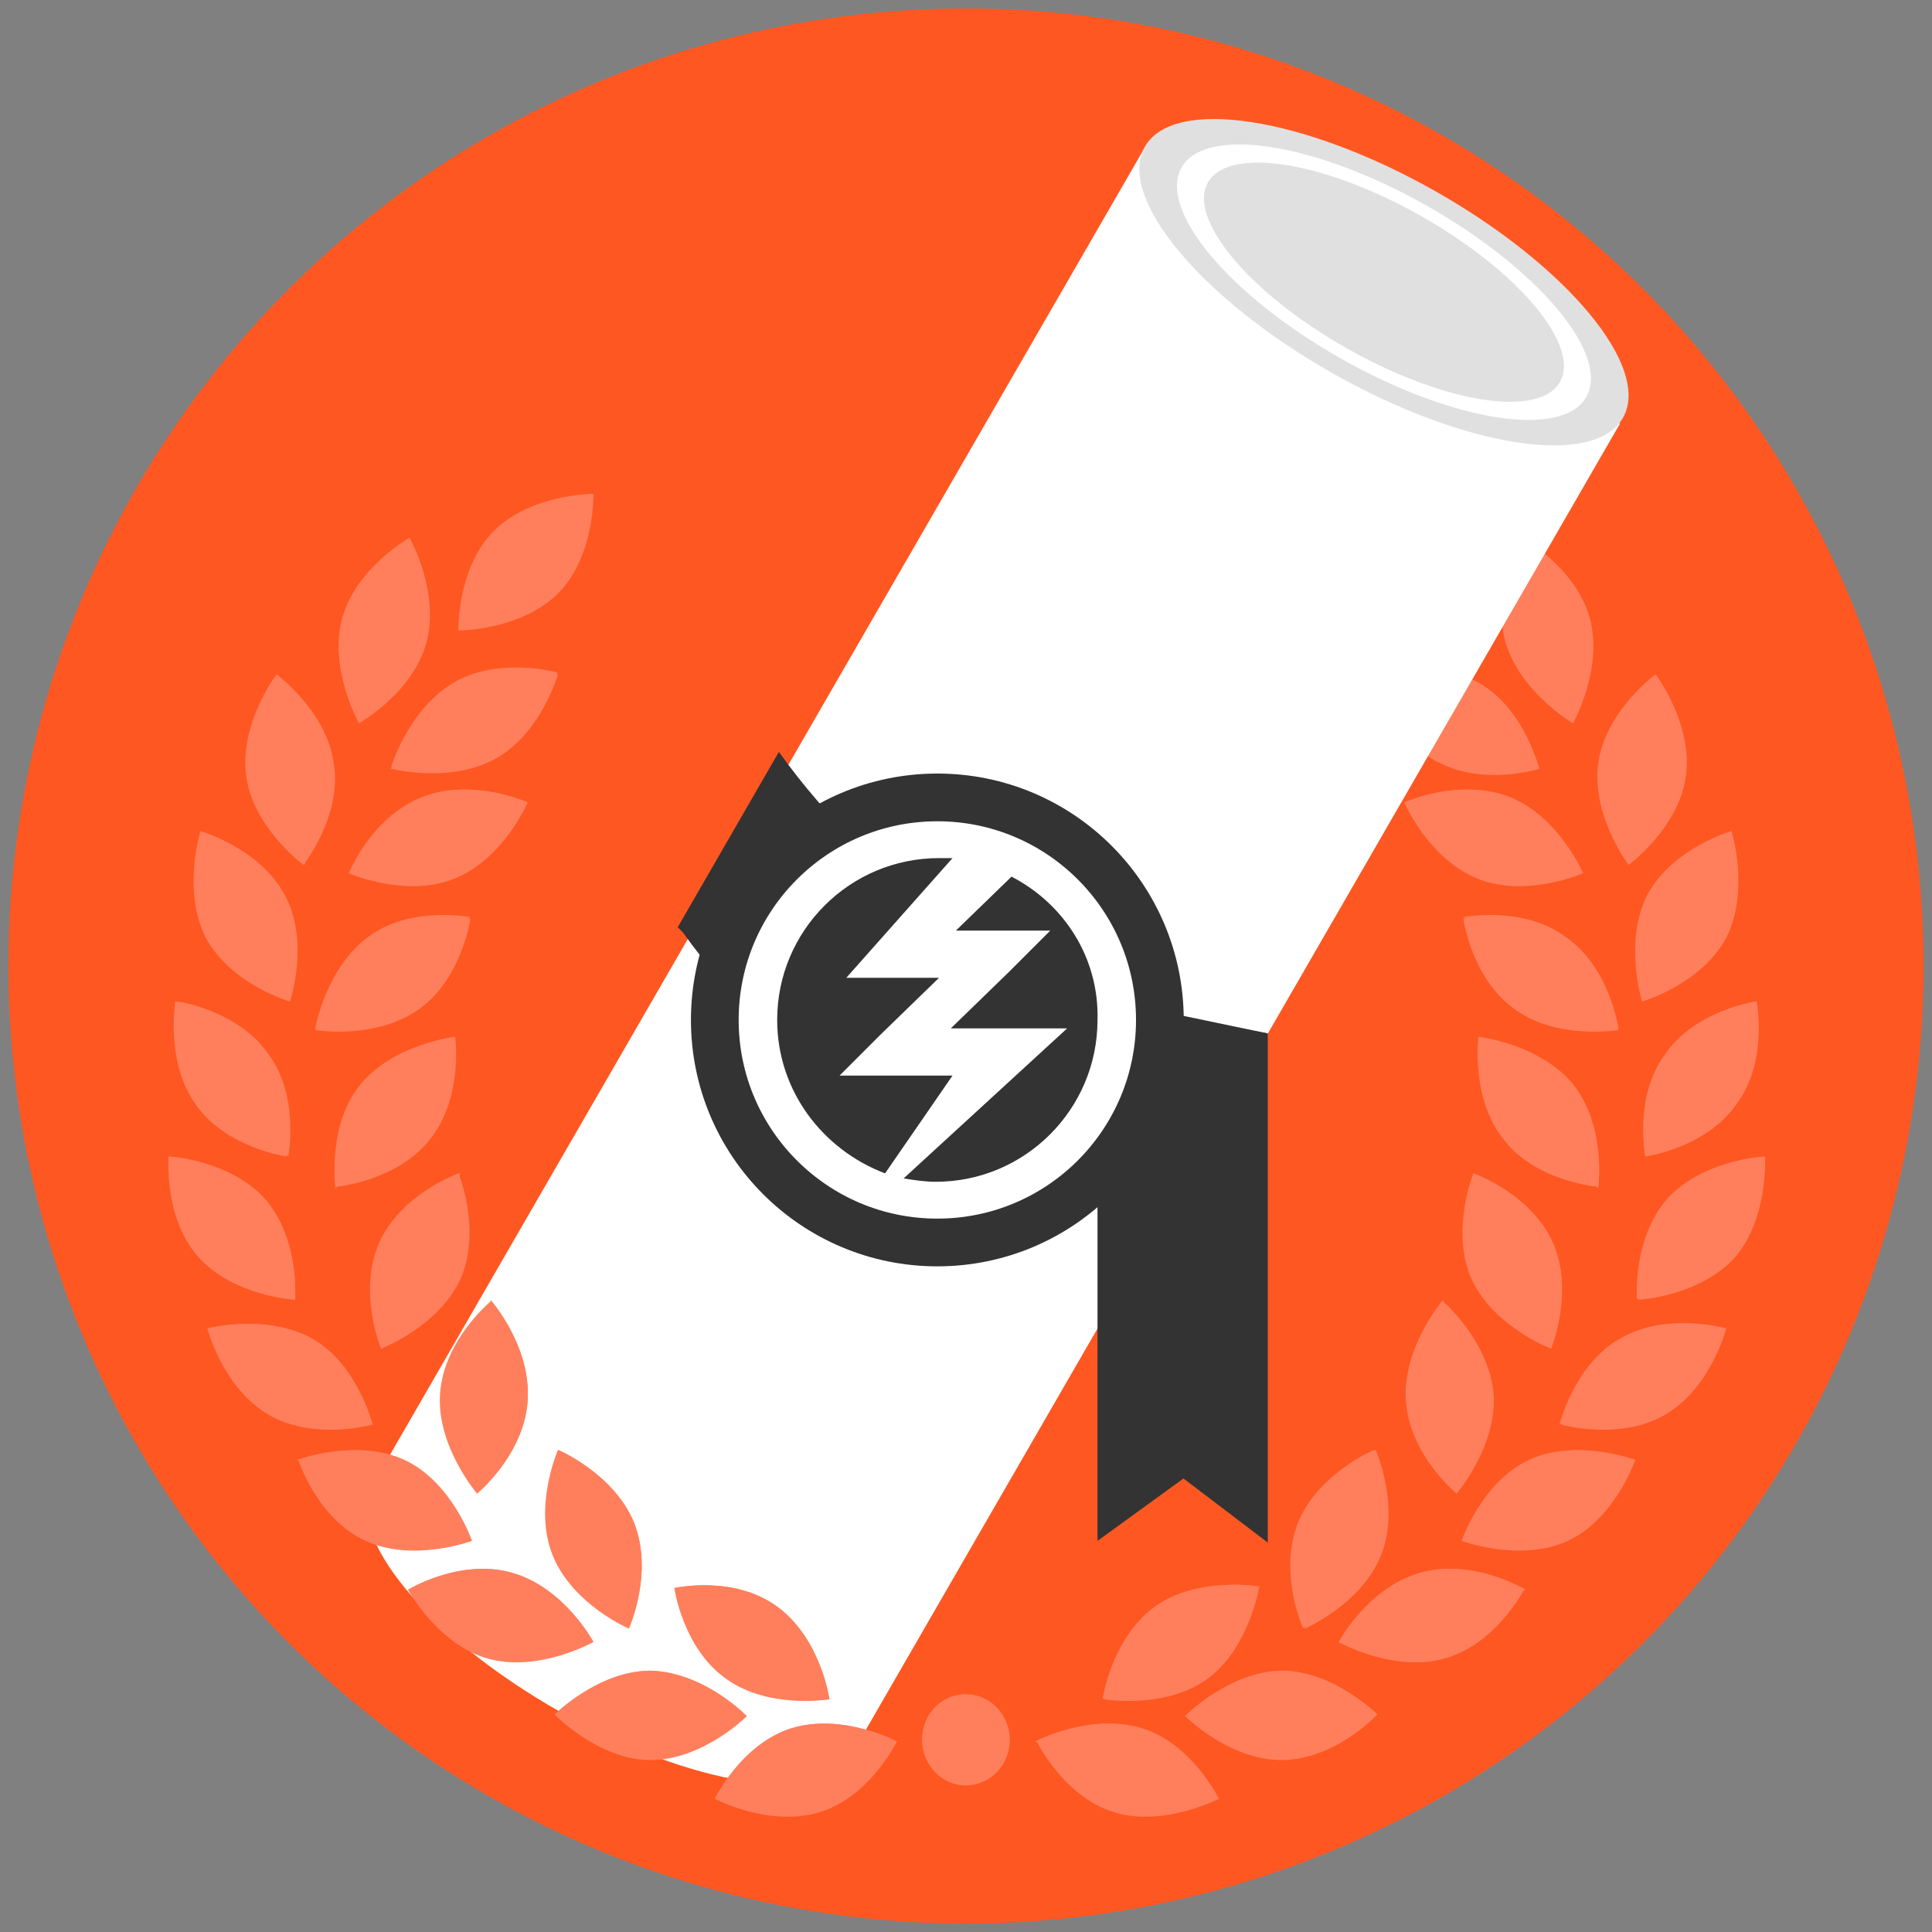 <?xml version="1.0" encoding="utf-8"?>
<!-- Generator: Adobe Illustrator 22.1.0, SVG Export Plug-In . SVG Version: 6.00 Build 0)  -->
<svg version="1.1" id="Capa_2_1_" xmlns="http://www.w3.org/2000/svg" xmlns:xlink="http://www.w3.org/1999/xlink" x="0px" y="0px"
	 viewBox="0 0 114.6 114.6" style="enable-background:new 0 0 114.6 114.6;" xml:space="preserve">
<rect x="0" y="0" width="114.6" height="114.6" fill="#808080" stroke="none"/>
<style type="text/css">
	.st0{fill:#FF5722;}
	.st1{fill:#FF7F5C;}
	.st2{fill:#FFFFFF;}
	.st3{fill:#E0E0E0;}
	.st4{fill:#333333;}
	.st5{fill:#FFFFFF;stroke:#333333;stroke-width:2.831;stroke-miterlimit:10;}
</style>
<g>
	<g>
		<circle class="st0" cx="57.3" cy="57.3" r="56.8"/>
	</g>
	<g>
		<g>
			<g>
				<g>
					<ellipse class="st1" cx="57.3" cy="103.2" rx="2.6" ry="2.7"/>
					<g>
						<g>
							<path class="st1" d="M66.1,107.5c-3-0.9-4.6-4.2-4.6-4.2s3.2-1.7,6.2-0.8s4.6,4.2,4.6,4.2S69,108.4,66.1,107.5z"/>
						</g>
						<path class="st1" d="M61.4,103.3c0,0,3.2-1.7,6.2-0.8s4.6,4.2,4.6,4.2"/>
					</g>
					<g>
						<g>
							<path class="st1" d="M76,104.4c-3.1,0-5.7-2.6-5.7-2.6s2.5-2.6,5.7-2.7c3.1,0,5.7,2.6,5.7,2.6S79.2,104.4,76,104.4z"/>
						</g>
						<path class="st1" d="M70.3,101.8c0,0,2.5-2.6,5.7-2.7c3.1,0,5.7,2.6,5.7,2.6"/>
					</g>
					<g>
						<g>
							<path class="st1" d="M85.6,98.4c-3,0.8-6.2-1-6.2-1s1.7-3.2,4.8-4.1s6.2,1,6.2,1S88.7,97.6,85.6,98.4z"/>
						</g>
						<path class="st1" d="M79.5,97.4c0,0,1.7-3.2,4.8-4.1s6.2,1,6.2,1"/>
					</g>
					<g>
						<g>
							<path class="st1" d="M93,91.4c-2.8,1.3-6.3,0-6.3,0s1.2-3.5,4-4.8s6.3,0,6.3,0S95.8,90.1,93,91.4z"/>
						</g>
						<path class="st1" d="M86.7,91.4c0,0,1.2-3.5,4-4.8s6.3,0,6.3,0"/>
					</g>
					<g>
						<g>
							<path class="st1" d="M98.8,83.9c-2.7,1.6-6.2,0.6-6.2,0.6s0.9-3.6,3.6-5.1c2.7-1.6,6.2-0.6,6.2-0.6S101.5,82.3,98.8,83.9z"/>
						</g>
						<path class="st1" d="M92.5,84.5c0,0,0.9-3.6,3.6-5.1c2.7-1.6,6.2-0.6,6.2-0.6"/>
					</g>
					<g>
						<g>
							<path class="st1" d="M102.9,74.6c-2.1,2.3-5.7,2.5-5.7,2.5s-0.3-3.6,1.8-6c2.1-2.3,5.7-2.5,5.7-2.5S104.9,72.3,102.9,74.6z"
								/>
						</g>
						<path class="st1" d="M97.1,77.1c0,0-0.3-3.6,1.8-6c2.1-2.3,5.7-2.5,5.7-2.5"/>
					</g>
					<g>
						<g>
							<path class="st1" d="M103,65.5c-1.8,2.6-5.4,3.1-5.4,3.1s-0.7-3.6,1.2-6.1c1.8-2.6,5.4-3.1,5.4-3.1S104.9,63,103,65.5z"/>
						</g>
						<path class="st1" d="M97.6,68.6c0,0-0.7-3.6,1.2-6.1c1.8-2.6,5.4-3.1,5.4-3.1"/>
					</g>
					<g>
						<g>
							<path class="st1" d="M71.6,99.6c-2.5,1.8-6.1,1.2-6.1,1.2s0.5-3.6,3.1-5.5c2.5-1.8,6.1-1.2,6.1-1.2S74.1,97.8,71.6,99.6z"/>
						</g>
						<path class="st1" d="M65.4,100.8c0,0,0.5-3.6,3.1-5.5c2.5-1.8,6.1-1.2,6.1-1.2"/>
					</g>
					<g>
						<g>
							<path class="st1" d="M81.9,92.3c-1.2,2.9-4.5,4.3-4.5,4.3s-1.5-3.3-0.3-6.3c1.2-2.9,4.5-4.3,4.5-4.3S83.1,89.4,81.9,92.3z"/>
						</g>
						<path class="st1" d="M77.3,96.6c0,0-1.5-3.3-0.3-6.3c1.2-2.9,4.5-4.3,4.5-4.3"/>
					</g>
					<g>
						<g>
							<path class="st1" d="M88.6,82.7c0.2,3.1-2.2,5.9-2.2,5.9s-2.8-2.3-3-5.5c-0.2-3.1,2.2-5.9,2.2-5.9S88.3,79.5,88.6,82.7z"/>
						</g>
						<path class="st1" d="M86.4,88.5c0,0-2.8-2.3-3-5.5c-0.2-3.1,2.2-5.9,2.2-5.9"/>
					</g>
					<g>
						<g>
							<path class="st1" d="M81.6,35.2c-2.2-2.2-2.1-5.9-2.1-5.9s3.7,0,5.9,2.2c2.2,2.2,2.1,5.9,2.1,5.9S83.8,37.4,81.6,35.2z"/>
						</g>
						<path class="st1" d="M79.5,29.3c0,0,3.7,0,5.9,2.2c2.2,2.2,2.1,5.9,2.1,5.9"/>
					</g>
					<g>
						<g>
							<path class="st1" d="M89.3,38.1c-0.8-3,1-6.2,1-6.2s3.2,1.8,4,4.8s-1,6.2-1,6.2S90.2,41.1,89.3,38.1z"/>
						</g>
						<path class="st1" d="M90.3,31.9c0,0,3.2,1.8,4,4.8s-1,6.2-1,6.2"/>
					</g>
					<g>
						<g>
							<path class="st1" d="M94.8,45.3c0.4-3.1,3.4-5.3,3.4-5.3s2.2,2.9,1.8,6c-0.4,3.1-3.4,5.3-3.4,5.3S94.4,48.4,94.8,45.3z"/>
						</g>
						<path class="st1" d="M98.2,40c0,0,2.2,2.9,1.8,6c-0.4,3.1-3.4,5.3-3.4,5.3"/>
					</g>
					<g>
						<g>
							<path class="st1" d="M97.7,53.1c1.5-2.8,5-3.8,5-3.8s1.1,3.5-0.3,6.3c-1.5,2.8-5,3.8-5,3.8S96.3,55.9,97.7,53.1z"/>
						</g>
						<path class="st1" d="M102.7,49.3c0,0,1.1,3.5-0.3,6.3c-1.5,2.8-5,3.8-5,3.8"/>
					</g>
					<g>
						<g>
							<path class="st1" d="M85.1,45.1c-2.7-1.5-3.6-5.1-3.6-5.1s3.5-1,6.2,0.5s3.6,5.1,3.6,5.1S87.9,46.7,85.1,45.1z"/>
						</g>
						<path class="st1" d="M81.5,40c0,0,3.5-1,6.2,0.5s3.6,5.1,3.6,5.1"/>
					</g>
					<g>
						<g>
							<path class="st1" d="M87.6,52.1c-2.9-1.2-4.3-4.5-4.3-4.5s3.3-1.5,6.3-0.3c2.9,1.2,4.3,4.5,4.3,4.5S90.5,53.3,87.6,52.1z"/>
						</g>
						<path class="st1" d="M83.3,47.6c0,0,3.3-1.5,6.3-0.3c2.9,1.2,4.3,4.5,4.3,4.5"/>
					</g>
					<g>
						<g>
							<path class="st1" d="M89.9,59.9c-2.6-1.8-3.1-5.4-3.1-5.4s3.6-0.7,6.1,1.2c2.6,1.8,3.1,5.4,3.1,5.4S92.4,61.7,89.9,59.9z"/>
						</g>
						<path class="st1" d="M86.8,54.4c0,0,3.6-0.7,6.1,1.2C95.5,57.4,96,61,96,61"/>
					</g>
					<g>
						<g>
							<path class="st1" d="M87.3,75.9c-1.3-2.9,0.1-6.3,0.1-6.3s3.4,1.2,4.7,4.1C93.4,76.6,92,80,92,80S88.6,78.7,87.3,75.9z"/>
						</g>
						<path class="st1" d="M87.4,69.6c0,0,3.4,1.2,4.7,4.1C93.4,76.6,92,80,92,80"/>
					</g>
					<g>
						<g>
							<path class="st1" d="M89.2,67.6c-2-2.5-1.5-6.1-1.5-6.1s3.6,0.4,5.6,2.8c2,2.5,1.5,6.1,1.5,6.1S91.1,70.1,89.2,67.6z"/>
						</g>
						<path class="st1" d="M87.7,61.6c0,0,3.6,0.4,5.6,2.8c2,2.5,1.5,6.1,1.5,6.1"/>
					</g>
					<path class="st1" d="M57.3,100.5c-1.5,0-2.6,1.2-2.6,2.7s1.2,2.7,2.6,2.7"/>
				</g>
			</g>
		</g>
	</g>
	<rect x="13.9" y="40" transform="matrix(0.5 -0.866 0.866 0.5 -19.127 79.493)" class="st2" width="90.8" height="32.6"/>
	<ellipse transform="matrix(0.493 -0.87 0.87 0.493 27 79.884)" class="st3" cx="82.1" cy="16.8" rx="6.2" ry="16.3"/>
	<ellipse transform="matrix(0.493 -0.87 0.87 0.493 -65.321 80.293)" class="st2" cx="36.3" cy="96.2" rx="6.2" ry="16.3"/>
	<ellipse transform="matrix(0.493 -0.87 0.87 0.493 27 79.884)" class="st2" cx="82.1" cy="16.8" rx="5.2" ry="13.8"/>
	<ellipse transform="matrix(0.493 -0.87 0.87 0.493 27 79.884)" class="st3" cx="82.1" cy="16.8" rx="4.5" ry="12"/>
	<g>
		<g>
			<g>
				<g>
					<path class="st1" d="M38.6,104.4c3.1,0,5.7-2.6,5.7-2.6s-2.5-2.6-5.7-2.7c-3.1,0-5.7,2.6-5.7,2.6S35.5,104.4,38.6,104.4z"/>
				</g>
				<path class="st1" d="M44.3,101.8c0,0-2.5-2.6-5.7-2.7c-3.1,0-5.7,2.6-5.7,2.6"/>
			</g>
		</g>
	</g>
	<g>
		<g>
			<g>
				<g>
					<path class="st1" d="M29,98.4c3,0.8,6.2-1,6.2-1s-1.7-3.2-4.8-4.1s-6.2,1-6.2,1S26,97.6,29,98.4z"/>
				</g>
				<path class="st1" d="M35.2,97.4c0,0-1.7-3.2-4.8-4.1s-6.2,1-6.2,1"/>
			</g>
		</g>
	</g>
	<g>
		<g>
			<g>
				<g>
					<path class="st1" d="M21.7,91.4c2.8,1.3,6.3,0,6.3,0s-1.2-3.5-4-4.8s-6.3,0-6.3,0S18.8,90.1,21.7,91.4z"/>
				</g>
				<path class="st1" d="M27.9,91.4c0,0-1.2-3.5-4-4.8s-6.3,0-6.3,0"/>
			</g>
		</g>
	</g>
	<g>
		<g>
			<g>
				<g>
					<path class="st1" d="M15.9,83.9c2.7,1.6,6.2,0.6,6.2,0.6s-0.9-3.6-3.6-5.1s-6.2-0.6-6.2-0.6S13.2,82.3,15.9,83.9z"/>
				</g>
				<path class="st1" d="M22.1,84.5c0,0-0.9-3.6-3.6-5.1s-6.2-0.6-6.2-0.6"/>
			</g>
		</g>
	</g>
	<g>
		<g>
			<g>
				<g>
					<path class="st1" d="M11.8,74.6c2.1,2.3,5.7,2.5,5.7,2.5s0.3-3.6-1.8-6c-2.1-2.3-5.7-2.5-5.7-2.5S9.7,72.3,11.8,74.6z"/>
				</g>
				<path class="st1" d="M17.5,77.1c0,0,0.3-3.6-1.8-6c-2.1-2.3-5.7-2.5-5.7-2.5"/>
			</g>
		</g>
	</g>
	<g>
		<g>
			<g>
				<g>
					<path class="st1" d="M11.6,65.5c1.8,2.6,5.4,3.1,5.4,3.1s0.7-3.6-1.2-6.1c-1.8-2.6-5.4-3.1-5.4-3.1S9.8,63,11.6,65.5z"/>
				</g>
				<path class="st1" d="M17.1,68.6c0,0,0.7-3.6-1.2-6.1c-1.8-2.6-5.4-3.1-5.4-3.1"/>
			</g>
		</g>
	</g>
	<g>
		<g>
			<g>
				<g>
					<path class="st1" d="M32.8,92.3c1.2,2.9,4.5,4.3,4.5,4.3s1.5-3.3,0.3-6.3c-1.2-2.9-4.5-4.3-4.5-4.3S31.6,89.4,32.8,92.3z"/>
				</g>
				<path class="st1" d="M37.3,96.6c0,0,1.5-3.3,0.3-6.3c-1.2-2.9-4.5-4.3-4.5-4.3"/>
			</g>
		</g>
	</g>
	<g>
		<g>
			<g>
				<g>
					<path class="st1" d="M26.1,82.7c-0.2,3.1,2.2,5.9,2.2,5.9s2.8-2.3,3-5.5s-2.2-5.9-2.2-5.9S26.3,79.5,26.1,82.7z"/>
				</g>
				<path class="st1" d="M28.3,88.5c0,0,2.8-2.3,3-5.5s-2.2-5.9-2.2-5.9"/>
			</g>
		</g>
	</g>
	<g>
		<g>
			<g>
				<g>
					<path class="st1" d="M33.1,35.2c2.2-2.2,2.1-5.9,2.1-5.9s-3.7,0-5.9,2.2s-2.1,5.9-2.1,5.9S30.9,37.4,33.1,35.2z"/>
				</g>
				<path class="st1" d="M35.2,29.3c0,0-3.7,0-5.9,2.2s-2.1,5.9-2.1,5.9"/>
			</g>
		</g>
	</g>
	<g>
		<g>
			<g>
				<g>
					<path class="st1" d="M25.3,38.1c0.8-3-1-6.2-1-6.2s-3.2,1.8-4,4.8s1,6.2,1,6.2S24.5,41.1,25.3,38.1z"/>
				</g>
				<path class="st1" d="M24.3,31.9c0,0-3.2,1.8-4,4.8s1,6.2,1,6.2"/>
			</g>
		</g>
	</g>
	<g>
		<g>
			<g>
				<g>
					<path class="st1" d="M19.8,45.3c-0.4-3.1-3.4-5.3-3.4-5.3s-2.2,2.9-1.8,6s3.4,5.3,3.4,5.3S20.3,48.4,19.8,45.3z"/>
				</g>
				<path class="st1" d="M16.5,40c0,0-2.2,2.9-1.8,6s3.4,5.3,3.4,5.3"/>
			</g>
		</g>
	</g>
	<g>
		<g>
			<g>
				<g>
					<path class="st1" d="M16.9,53.1c-1.5-2.8-5-3.8-5-3.8s-1.1,3.5,0.3,6.3c1.5,2.8,5,3.8,5,3.8S18.4,55.9,16.9,53.1z"/>
				</g>
				<path class="st1" d="M11.9,49.3c0,0-1.1,3.5,0.3,6.3c1.5,2.8,5,3.8,5,3.8"/>
			</g>
		</g>
	</g>
	<g>
		<g>
			<g>
				<g>
					<path class="st1" d="M29.4,45c2.7-1.5,3.7-5,3.7-5s-3.5-1-6.2,0.6s-3.7,5-3.7,5S26.7,46.5,29.4,45z"/>
				</g>
				<path class="st1" d="M33.1,39.9c0,0-3.5-1-6.2,0.6s-3.7,5-3.7,5"/>
			</g>
		</g>
	</g>
	<g>
		<g>
			<g>
				<g>
					<path class="st1" d="M27,52.1c2.9-1.2,4.3-4.5,4.3-4.5S28,46.1,25,47.3s-4.3,4.5-4.3,4.5S24.1,53.3,27,52.1z"/>
				</g>
				<path class="st1" d="M31.3,47.6c0,0-3.3-1.5-6.3-0.3s-4.3,4.5-4.3,4.5"/>
			</g>
		</g>
	</g>
	<g>
		<g>
			<g>
				<g>
					<path class="st1" d="M24.8,59.9c2.6-1.8,3.1-5.4,3.1-5.4s-3.6-0.7-6.1,1.2s-3.1,5.4-3.1,5.4S22.2,61.7,24.8,59.9z"/>
				</g>
				<path class="st1" d="M27.9,54.4c0,0-3.6-0.7-6.1,1.2S18.7,61,18.7,61"/>
			</g>
		</g>
	</g>
	<g>
		<g>
			<g>
				<g>
					<path class="st1" d="M27.3,75.9c1.3-2.9-0.1-6.3-0.1-6.3s-3.4,1.2-4.7,4.1s0.1,6.3,0.1,6.3S26,78.7,27.3,75.9z"/>
				</g>
				<path class="st1" d="M27.3,69.6c0,0-3.4,1.2-4.7,4.1c-1.3,2.9,0.1,6.3,0.1,6.3"/>
			</g>
		</g>
	</g>
	<g>
		<g>
			<g>
				<g>
					<path class="st1" d="M25.5,67.6c2-2.5,1.5-6.1,1.5-6.1s-3.6,0.4-5.6,2.8s-1.5,6.1-1.5,6.1S23.5,70.1,25.5,67.6z"/>
				</g>
				<path class="st1" d="M27,61.6c0,0-3.6,0.4-5.6,2.8s-1.5,6.1-1.5,6.1"/>
			</g>
		</g>
	</g>
	<polygon class="st4" points="75.2,91.5 70.2,87.7 65.1,91.4 65.1,59.5 75.2,61.3 	"/>
	<path class="st4" d="M69.2,71.7l-4.5-0.9c-9.7-1.9-18.4-7.4-24.2-15.5L40.2,55l6-10.4l0,0c5.8,8.1,14.4,13.8,24.2,15.7l4.8,1
		L69.2,71.7z"/>
	<circle class="st5" cx="55.6" cy="60.5" r="13.2"/>
	<g>
		<g>
			<path class="st1" d="M48.6,107.5c3-0.9,4.6-4.2,4.6-4.2s-3.2-1.7-6.2-0.8c-3,0.9-4.6,4.2-4.6,4.2S45.6,108.4,48.6,107.5z"/>
		</g>
		<path class="st1" d="M53.2,103.3c0,0-3.2-1.7-6.2-0.8c-3,0.9-4.6,4.2-4.6,4.2"/>
	</g>
	<g>
		<g>
			<path class="st1" d="M43.1,99.6c2.5,1.8,6.1,1.2,6.1,1.2s-0.5-3.6-3.1-5.5S40,94.2,40,94.2S40.5,97.8,43.1,99.6z"/>
		</g>
		<path class="st1" d="M49.2,100.8c0,0-0.5-3.6-3.1-5.5S40,94.2,40,94.2"/>
	</g>
	<g>
		<path class="st4" d="M56.5,63.8h-3.4h-3.3l2.4-2.4l3.5-3.4h-2.2h-3.3l6.3-7.1c-0.3,0-0.5,0-0.8,0c-5.3,0-9.6,4.3-9.6,9.6
			c0,4.2,2.7,7.7,6.4,9.1L56.5,63.8z"/>
		<path class="st4" d="M60,52l-3.3,3.2H59h3.3l-2.4,2.4L56.4,61h3h3.9l-9.7,8.9c0.6,0.1,1.3,0.2,1.9,0.2c5.3,0,9.6-4.3,9.6-9.6
			C65.2,56.8,63.1,53.6,60,52z"/>
	</g>
</g>
</svg>
